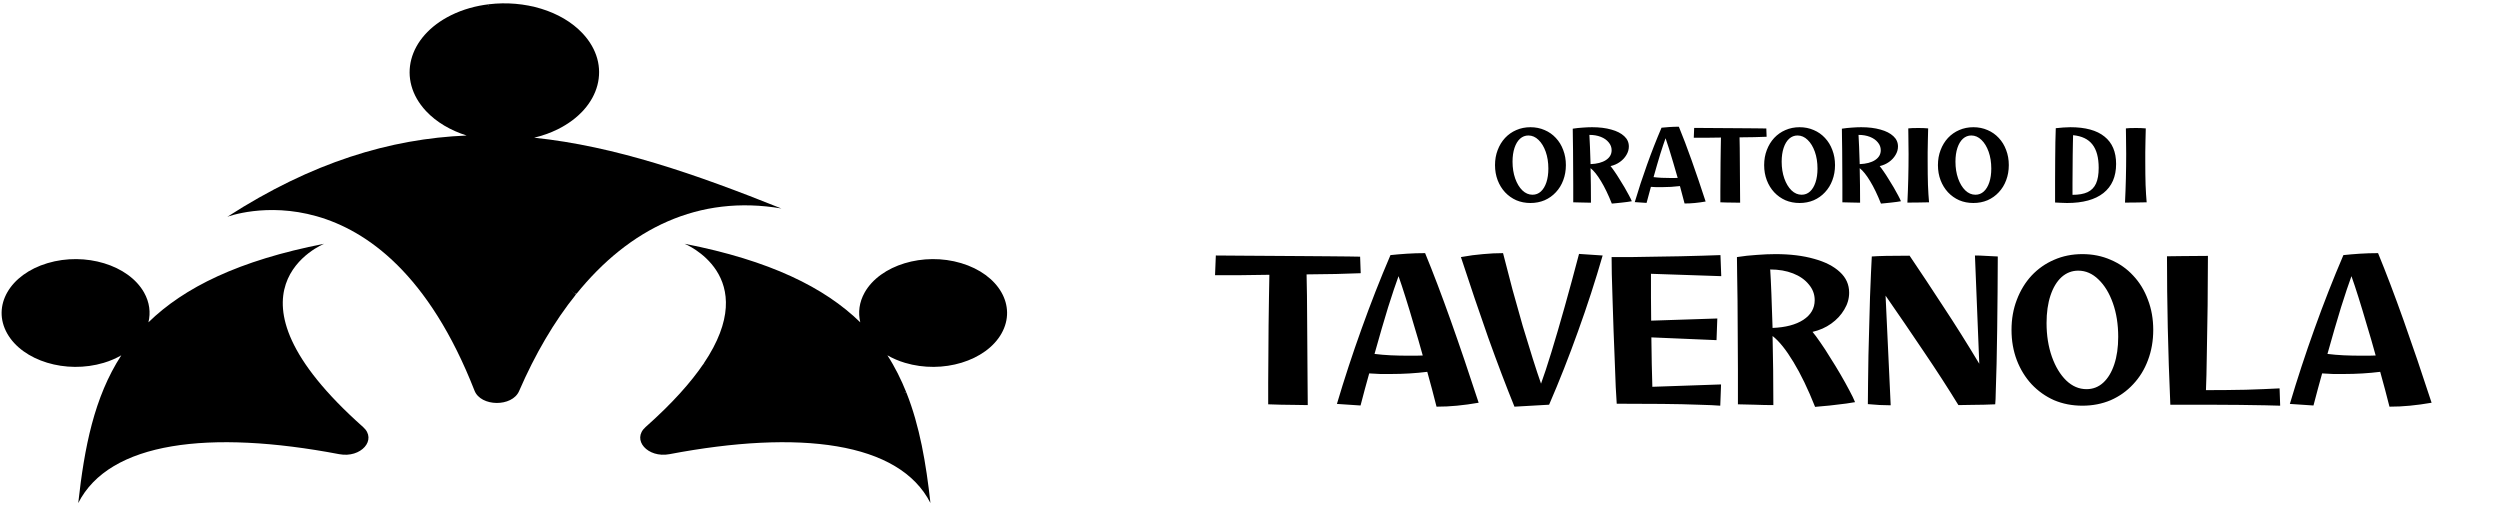 <svg width="1080" height="218" viewBox="0 0 1080 218" fill="none" xmlns="http://www.w3.org/2000/svg">
<path d="M564.951 175.004C563.534 175.004 561.776 174.975 559.678 174.919C557.637 174.919 555.54 174.89 553.385 174.834C551.288 174.777 549.445 174.72 547.858 174.664C547.858 172.112 547.858 168.994 547.858 165.309C547.914 161.567 547.943 157.57 547.943 153.318C548 149.01 548.028 144.729 548.028 140.477C548.085 136.168 548.141 132.143 548.198 128.401C548.255 124.603 548.311 121.371 548.368 118.707C544.116 118.763 539.977 118.82 535.952 118.877C531.927 118.877 528.242 118.877 524.897 118.877L525.237 110.373C528.865 110.373 532.777 110.401 536.973 110.458C541.168 110.458 545.448 110.486 549.814 110.543C554.179 110.543 558.403 110.571 562.485 110.628C566.623 110.628 570.422 110.656 573.88 110.713C577.339 110.713 580.258 110.741 582.64 110.798C585.077 110.798 586.721 110.826 587.572 110.883L587.827 118.026C584.709 118.14 581.137 118.253 577.112 118.367C573.087 118.423 568.863 118.48 564.441 118.537C564.497 121.088 564.554 124.149 564.611 127.721C564.668 131.293 564.696 135.176 564.696 139.372C564.753 143.51 564.781 147.706 564.781 151.958C564.838 156.21 564.866 160.32 564.866 164.289C564.923 168.257 564.951 171.829 564.951 175.004ZM600.85 161.567C599.376 161.567 597.845 161.567 596.258 161.567C594.727 161.511 593.14 161.426 591.496 161.312C590.248 165.734 589.001 170.355 587.754 175.174L577.549 174.494C580.724 163.778 584.267 152.978 588.179 142.093C592.091 131.151 596.258 120.521 600.68 110.203C602.778 109.976 605.102 109.777 607.654 109.607C610.261 109.437 612.926 109.352 615.647 109.352C619.106 117.743 622.791 127.438 626.703 138.436C630.615 149.435 634.64 161.284 638.779 173.983C635.49 174.55 632.372 174.975 629.424 175.259C626.533 175.542 623.585 175.684 620.58 175.684C619.389 170.922 618.057 165.904 616.583 160.632C611.537 161.256 606.293 161.567 600.85 161.567ZM604.167 119.302C602.976 122.534 601.474 127.012 599.66 132.738C597.902 138.465 595.946 145.183 593.792 152.893C596.06 153.177 598.384 153.375 600.765 153.488C603.203 153.602 605.811 153.659 608.589 153.659C609.609 153.659 610.63 153.659 611.65 153.659C612.728 153.602 613.72 153.573 614.627 153.573C613.38 149.038 612.104 144.644 610.8 140.392C609.553 136.083 608.362 132.143 607.228 128.571C606.094 124.943 605.074 121.853 604.167 119.302ZM654.246 175.684C650.674 166.897 646.904 156.975 642.936 145.92C639.024 134.808 635.083 123.186 631.115 111.053C634.573 110.429 637.748 110.004 640.639 109.777C643.588 109.494 646.479 109.352 649.314 109.352C650.618 114.455 651.978 119.699 653.396 125.085C654.87 130.471 656.344 135.715 657.818 140.817C659.348 145.92 660.794 150.625 662.155 154.934C663.515 159.243 664.706 162.843 665.727 165.734C666.974 162.333 668.476 157.769 670.234 152.043C671.991 146.317 673.89 139.825 675.931 132.568C677.972 125.312 680.042 117.686 682.139 109.692L692.344 110.373C689.226 121.201 685.683 132.115 681.714 143.113C677.802 154.055 673.635 164.629 669.213 174.834L654.246 175.684ZM743.154 175.259C741.169 175.089 737.995 174.947 733.629 174.834C729.32 174.664 724.133 174.55 718.067 174.494C712.057 174.437 705.509 174.409 698.422 174.409C698.309 172.821 698.167 170.412 697.997 167.18C697.884 163.892 697.742 160.15 697.572 155.955C697.402 151.759 697.232 147.394 697.061 142.858C696.891 138.323 696.75 133.957 696.636 129.762C696.523 125.51 696.41 121.74 696.296 118.452C696.239 115.163 696.211 112.697 696.211 111.053C698.706 111.053 701.569 111.053 704.8 111.053C708.088 110.996 711.518 110.94 715.09 110.883C718.662 110.826 722.205 110.77 725.72 110.713C729.235 110.599 732.495 110.514 735.5 110.458C738.561 110.344 741.141 110.259 743.239 110.203L743.579 119.302L713.219 118.281C713.219 121.626 713.219 125.028 713.219 128.486C713.219 131.888 713.248 135.233 713.304 138.521L741.878 137.586L741.538 146.94L713.389 145.75C713.446 149.775 713.503 153.602 713.559 157.23C713.616 160.859 713.701 164.147 713.815 167.095L743.494 166.075L743.154 175.259ZM784.12 175.769C781.058 168.059 777.94 161.596 774.765 156.38C771.59 151.107 768.585 147.366 765.751 145.154C765.864 149.917 765.949 154.849 766.006 159.952C766.062 165.054 766.091 170.071 766.091 175.004C763.54 175.004 760.847 174.947 758.012 174.834C755.234 174.777 752.824 174.72 750.783 174.664C750.783 169.845 750.783 164.827 750.783 159.611C750.783 154.396 750.755 149.265 750.698 144.219C750.698 139.117 750.67 134.354 750.613 129.932C750.557 125.51 750.5 121.655 750.443 118.367C750.443 115.078 750.415 112.64 750.358 111.053C753.25 110.599 756.113 110.288 758.947 110.118C761.839 109.891 764.532 109.777 767.026 109.777C773.376 109.777 778.932 110.458 783.694 111.818C788.457 113.122 792.17 115.022 794.835 117.516C797.499 119.954 798.832 122.93 798.832 126.445C798.832 128.997 798.123 131.434 796.706 133.759C795.345 136.083 793.474 138.096 791.093 139.797C788.712 141.498 786.019 142.688 783.014 143.369C783.921 144.446 785.055 145.977 786.416 147.961C787.776 149.888 789.194 152.071 790.668 154.509C792.198 156.89 793.672 159.3 795.09 161.737C796.507 164.175 797.783 166.471 798.917 168.626C800.051 170.723 800.873 172.424 801.383 173.728C800.476 173.898 799.228 174.097 797.641 174.323C796.11 174.55 794.466 174.749 792.709 174.919C791.008 175.146 789.364 175.316 787.776 175.429C786.246 175.599 785.027 175.712 784.12 175.769ZM764.73 116.411C764.9 118.962 765.07 122.449 765.24 126.871C765.411 131.293 765.581 136.225 765.751 141.668C771.363 141.441 775.786 140.279 779.017 138.181C782.305 136.027 783.949 133.192 783.949 129.677C783.949 127.126 783.099 124.858 781.398 122.874C779.754 120.833 777.486 119.245 774.595 118.111C771.704 116.978 768.415 116.411 764.73 116.411ZM806.914 174.579C806.914 172.027 806.942 168.938 806.999 165.309C807.056 161.624 807.112 157.684 807.169 153.488C807.282 149.236 807.396 144.956 807.509 140.647C807.622 136.282 807.736 132.143 807.849 128.231C808.019 124.263 808.161 120.776 808.274 117.771C808.388 114.71 808.501 112.385 808.615 110.798C810.089 110.684 812.158 110.599 814.823 110.543C817.544 110.486 820.917 110.458 824.943 110.458C829.591 117.318 834.439 124.631 839.485 132.398C844.587 140.109 849.774 148.358 855.047 157.145L853.176 110.373C854.65 110.373 856.238 110.429 857.938 110.543C859.696 110.599 861.397 110.684 863.041 110.798C863.041 115.56 863.013 120.663 862.956 126.105C862.899 131.491 862.842 136.849 862.786 142.178C862.729 147.507 862.644 152.468 862.531 157.06C862.417 161.596 862.304 165.423 862.19 168.541C862.134 171.659 862.049 173.7 861.935 174.664C860.745 174.72 859.129 174.777 857.088 174.834C855.104 174.89 853.091 174.919 851.05 174.919C849.009 174.975 847.337 175.004 846.033 175.004C841.554 167.69 836.565 159.98 831.065 151.873C825.623 143.765 820.124 135.715 814.568 127.721L816.779 175.089C813.604 175.089 810.315 174.919 806.914 174.579ZM899.589 175.259C895.166 175.259 891.084 174.465 887.343 172.878C883.658 171.234 880.426 168.938 877.648 165.989C874.927 163.041 872.801 159.583 871.27 155.614C869.739 151.589 868.974 147.224 868.974 142.518C868.974 137.813 869.739 133.475 871.27 129.507C872.801 125.482 874.927 121.995 877.648 119.047C880.426 116.099 883.658 113.831 887.343 112.244C891.084 110.599 895.166 109.777 899.589 109.777C904.011 109.777 908.093 110.599 911.834 112.244C915.576 113.831 918.808 116.099 921.529 119.047C924.307 121.995 926.433 125.482 927.907 129.507C929.438 133.475 930.203 137.813 930.203 142.518C930.203 147.224 929.438 151.589 927.907 155.614C926.433 159.583 924.307 163.041 921.529 165.989C918.808 168.938 915.576 171.234 911.834 172.878C908.093 174.465 904.011 175.259 899.589 175.259ZM901.374 168.116C904.152 168.116 906.562 167.18 908.603 165.309C910.644 163.438 912.231 160.802 913.365 157.4C914.499 153.999 915.066 150.03 915.066 145.495C915.066 140.109 914.301 135.261 912.77 130.953C911.239 126.644 909.17 123.242 906.562 120.748C903.954 118.196 901.034 116.921 897.803 116.921C895.081 116.921 892.672 117.856 890.574 119.727C888.533 121.598 886.946 124.234 885.812 127.636C884.678 131.038 884.111 135.006 884.111 139.542C884.111 144.871 884.876 149.718 886.407 154.084C887.938 158.392 890.007 161.822 892.615 164.374C895.223 166.868 898.143 168.116 901.374 168.116ZM985.035 175.259C983.731 175.202 981.576 175.146 978.572 175.089C975.567 175.032 971.91 174.975 967.601 174.919C963.349 174.919 958.644 174.89 953.485 174.834C948.382 174.834 943.081 174.834 937.582 174.834C937.072 163.155 936.703 152.043 936.476 141.498C936.25 130.953 936.136 120.691 936.136 110.713C937.44 110.656 939.708 110.628 942.94 110.628C946.171 110.571 949.799 110.543 953.825 110.543C953.825 114.681 953.796 119.245 953.74 124.234C953.74 129.223 953.683 134.326 953.57 139.542C953.513 144.758 953.428 149.86 953.315 154.849C953.258 159.781 953.144 164.345 952.974 168.541C958.871 168.541 964.597 168.484 970.153 168.371C975.709 168.201 980.584 168.002 984.78 167.775L985.035 175.259ZM1012.52 161.567C1011.04 161.567 1009.51 161.567 1007.93 161.567C1006.4 161.511 1004.81 161.426 1003.16 161.312C1001.92 165.734 1000.67 170.355 999.422 175.174L989.217 174.494C992.392 163.778 995.935 152.978 999.847 142.093C1003.76 131.151 1007.93 120.521 1012.35 110.203C1014.45 109.976 1016.77 109.777 1019.32 109.607C1021.93 109.437 1024.59 109.352 1027.32 109.352C1030.77 117.743 1034.46 127.438 1038.37 138.436C1042.28 149.435 1046.31 161.284 1050.45 173.983C1047.16 174.55 1044.04 174.975 1041.09 175.259C1038.2 175.542 1035.25 175.684 1032.25 175.684C1031.06 170.922 1029.72 165.904 1028.25 160.632C1023.21 161.256 1017.96 161.567 1012.52 161.567ZM1015.83 119.302C1014.64 122.534 1013.14 127.012 1011.33 132.738C1009.57 138.465 1007.61 145.183 1005.46 152.893C1007.73 153.177 1010.05 153.375 1012.43 153.488C1014.87 153.602 1017.48 153.659 1020.26 153.659C1021.28 153.659 1022.3 153.659 1023.32 153.659C1024.4 153.602 1025.39 153.573 1026.29 153.573C1025.05 149.038 1023.77 144.644 1022.47 140.392C1021.22 136.083 1020.03 132.143 1018.9 128.571C1017.76 124.943 1016.74 121.853 1015.83 119.302Z" fill="black"/>
<path d="M661.153 87.696C658.942 87.696 656.901 87.299 655.03 86.505C653.188 85.683 651.572 84.535 650.183 83.061C648.822 81.587 647.759 79.858 646.994 77.874C646.229 75.861 645.846 73.678 645.846 71.326C645.846 68.973 646.229 66.804 646.994 64.82C647.759 62.807 648.822 61.064 650.183 59.59C651.572 58.116 653.188 56.982 655.03 56.188C656.901 55.366 658.942 54.955 661.153 54.955C663.364 54.955 665.405 55.366 667.276 56.188C669.147 56.982 670.763 58.116 672.124 59.59C673.513 61.064 674.576 62.807 675.313 64.82C676.078 66.804 676.461 68.973 676.461 71.326C676.461 73.678 676.078 75.861 675.313 77.874C674.576 79.858 673.513 81.587 672.124 83.061C670.763 84.535 669.147 85.683 667.276 86.505C665.405 87.299 663.364 87.696 661.153 87.696ZM662.046 84.124C663.435 84.124 664.64 83.657 665.66 82.721C666.681 81.786 667.475 80.468 668.042 78.767C668.609 77.066 668.892 75.082 668.892 72.814C668.892 70.121 668.509 67.697 667.744 65.543C666.979 63.389 665.944 61.688 664.64 60.44C663.336 59.165 661.876 58.527 660.26 58.527C658.9 58.527 657.695 58.995 656.646 59.93C655.626 60.866 654.832 62.184 654.265 63.885C653.698 65.585 653.415 67.57 653.415 69.837C653.415 72.502 653.797 74.926 654.563 77.108C655.328 79.263 656.363 80.978 657.667 82.253C658.971 83.501 660.43 84.124 662.046 84.124ZM696.308 87.951C694.777 84.096 693.218 80.864 691.63 78.257C690.043 75.62 688.541 73.749 687.123 72.644C687.18 75.025 687.223 77.491 687.251 80.042C687.279 82.594 687.293 85.102 687.293 87.568C686.018 87.568 684.671 87.54 683.254 87.483C681.865 87.455 680.66 87.427 679.64 87.398C679.64 84.989 679.64 82.48 679.64 79.872C679.64 77.264 679.626 74.699 679.597 72.176C679.597 69.625 679.583 67.244 679.555 65.033C679.526 62.822 679.498 60.894 679.47 59.25C679.47 57.606 679.455 56.387 679.427 55.593C680.873 55.366 682.304 55.21 683.722 55.125C685.167 55.012 686.514 54.955 687.761 54.955C690.936 54.955 693.714 55.295 696.095 55.976C698.476 56.628 700.333 57.577 701.665 58.825C702.998 60.044 703.664 61.532 703.664 63.289C703.664 64.565 703.309 65.784 702.601 66.946C701.92 68.108 700.985 69.115 699.794 69.965C698.604 70.815 697.257 71.411 695.755 71.751C696.209 72.289 696.775 73.055 697.456 74.047C698.136 75.011 698.845 76.102 699.582 77.321C700.347 78.512 701.084 79.716 701.793 80.935C702.502 82.154 703.139 83.302 703.706 84.379C704.273 85.428 704.684 86.279 704.939 86.931C704.486 87.016 703.862 87.115 703.068 87.228C702.303 87.342 701.481 87.441 700.602 87.526C699.752 87.639 698.93 87.724 698.136 87.781C697.371 87.866 696.761 87.923 696.308 87.951ZM686.613 58.272C686.698 59.547 686.783 61.291 686.868 63.502C686.953 65.713 687.038 68.179 687.123 70.9C689.93 70.787 692.141 70.206 693.756 69.157C695.401 68.08 696.223 66.662 696.223 64.905C696.223 63.629 695.797 62.495 694.947 61.503C694.125 60.483 692.991 59.689 691.545 59.122C690.1 58.555 688.456 58.272 686.613 58.272ZM717.867 80.85C717.13 80.85 716.365 80.85 715.571 80.85C714.806 80.822 714.012 80.779 713.19 80.723C712.566 82.934 711.943 85.244 711.319 87.653L706.217 87.313C707.804 81.956 709.576 76.556 711.532 71.113C713.488 65.642 715.571 60.327 717.782 55.168C718.831 55.054 719.993 54.955 721.269 54.87C722.573 54.785 723.905 54.743 725.266 54.743C726.995 58.938 728.838 63.785 730.794 69.285C732.749 74.784 734.762 80.709 736.831 87.058C735.187 87.342 733.628 87.554 732.154 87.696C730.708 87.838 729.234 87.909 727.732 87.909C727.137 85.528 726.471 83.019 725.734 80.382C723.211 80.694 720.589 80.85 717.867 80.85ZM719.526 59.718C718.93 61.333 718.179 63.573 717.272 66.436C716.393 69.299 715.415 72.658 714.338 76.513C715.472 76.655 716.634 76.754 717.825 76.811C719.044 76.868 720.348 76.896 721.737 76.896C722.247 76.896 722.757 76.896 723.267 76.896C723.806 76.868 724.302 76.853 724.756 76.853C724.132 74.585 723.494 72.389 722.842 70.263C722.219 68.108 721.623 66.138 721.056 64.352C720.489 62.538 719.979 60.993 719.526 59.718ZM751.739 87.568C751.031 87.568 750.152 87.554 749.103 87.526C748.083 87.526 747.034 87.512 745.957 87.483C744.908 87.455 743.987 87.427 743.193 87.398C743.193 86.123 743.193 84.564 743.193 82.721C743.221 80.85 743.235 78.852 743.235 76.726C743.264 74.571 743.278 72.431 743.278 70.305C743.306 68.151 743.335 66.138 743.363 64.267C743.391 62.368 743.42 60.752 743.448 59.42C741.322 59.448 739.253 59.477 737.24 59.505C735.227 59.505 733.385 59.505 731.712 59.505L731.882 55.253C733.697 55.253 735.653 55.267 737.75 55.295C739.848 55.295 741.988 55.31 744.171 55.338C746.354 55.338 748.465 55.352 750.506 55.38C752.576 55.38 754.475 55.395 756.204 55.423C757.933 55.423 759.393 55.437 760.584 55.465C761.803 55.465 762.625 55.48 763.05 55.508L763.178 59.08C761.618 59.136 759.833 59.193 757.82 59.25C755.807 59.278 753.695 59.306 751.484 59.335C751.513 60.61 751.541 62.141 751.569 63.927C751.598 65.713 751.612 67.655 751.612 69.752C751.64 71.822 751.654 73.919 751.654 76.045C751.683 78.171 751.697 80.227 751.697 82.211C751.725 84.195 751.739 85.981 751.739 87.568ZM777.42 87.696C775.209 87.696 773.168 87.299 771.297 86.505C769.455 85.683 767.839 84.535 766.45 83.061C765.089 81.587 764.026 79.858 763.261 77.874C762.496 75.861 762.113 73.678 762.113 71.326C762.113 68.973 762.496 66.804 763.261 64.82C764.026 62.807 765.089 61.064 766.45 59.59C767.839 58.116 769.455 56.982 771.297 56.188C773.168 55.366 775.209 54.955 777.42 54.955C779.631 54.955 781.672 55.366 783.543 56.188C785.414 56.982 787.03 58.116 788.39 59.59C789.779 61.064 790.843 62.807 791.58 64.82C792.345 66.804 792.728 68.973 792.728 71.326C792.728 73.678 792.345 75.861 791.58 77.874C790.843 79.858 789.779 81.587 788.39 83.061C787.03 84.535 785.414 85.683 783.543 86.505C781.672 87.299 779.631 87.696 777.42 87.696ZM778.313 84.124C779.702 84.124 780.907 83.657 781.927 82.721C782.948 81.786 783.742 80.468 784.309 78.767C784.875 77.066 785.159 75.082 785.159 72.814C785.159 70.121 784.776 67.697 784.011 65.543C783.246 63.389 782.211 61.688 780.907 60.44C779.603 59.165 778.143 58.527 776.527 58.527C775.167 58.527 773.962 58.995 772.913 59.93C771.893 60.866 771.099 62.184 770.532 63.885C769.965 65.585 769.681 67.57 769.681 69.837C769.681 72.502 770.064 74.926 770.83 77.108C771.595 79.263 772.63 80.978 773.934 82.253C775.237 83.501 776.697 84.124 778.313 84.124ZM812.575 87.951C811.044 84.096 809.485 80.864 807.897 78.257C806.31 75.62 804.808 73.749 803.39 72.644C803.447 75.025 803.489 77.491 803.518 80.042C803.546 82.594 803.56 85.102 803.56 87.568C802.285 87.568 800.938 87.54 799.521 87.483C798.132 87.455 796.927 87.427 795.907 87.398C795.907 84.989 795.907 82.48 795.907 79.872C795.907 77.264 795.892 74.699 795.864 72.176C795.864 69.625 795.85 67.244 795.822 65.033C795.793 62.822 795.765 60.894 795.737 59.25C795.737 57.606 795.722 56.387 795.694 55.593C797.14 55.366 798.571 55.21 799.989 55.125C801.434 55.012 802.781 54.955 804.028 54.955C807.203 54.955 809.981 55.295 812.362 55.976C814.743 56.628 816.6 57.577 817.932 58.825C819.265 60.044 819.931 61.532 819.931 63.289C819.931 64.565 819.576 65.784 818.868 66.946C818.187 68.108 817.252 69.115 816.061 69.965C814.871 70.815 813.524 71.411 812.022 71.751C812.475 72.289 813.042 73.055 813.723 74.047C814.403 75.011 815.112 76.102 815.849 77.321C816.614 78.512 817.351 79.716 818.06 80.935C818.768 82.154 819.406 83.302 819.973 84.379C820.54 85.428 820.951 86.279 821.206 86.931C820.753 87.016 820.129 87.115 819.335 87.228C818.57 87.342 817.748 87.441 816.869 87.526C816.019 87.639 815.197 87.724 814.403 87.781C813.638 87.866 813.028 87.923 812.575 87.951ZM802.88 58.272C802.965 59.547 803.05 61.291 803.135 63.502C803.22 65.713 803.305 68.179 803.39 70.9C806.197 70.787 808.408 70.206 810.023 69.157C811.668 68.08 812.49 66.662 812.49 64.905C812.49 63.629 812.064 62.495 811.214 61.503C810.392 60.483 809.258 59.689 807.812 59.122C806.367 58.555 804.723 58.272 802.88 58.272ZM823.992 87.526C824.332 80.638 824.502 73.636 824.502 66.521C824.502 65.33 824.488 64.026 824.459 62.609C824.459 61.163 824.445 59.803 824.417 58.527C824.417 57.251 824.403 56.231 824.374 55.465C824.715 55.409 825.282 55.366 826.075 55.338C826.897 55.31 827.79 55.295 828.754 55.295C829.519 55.295 830.271 55.31 831.008 55.338C831.773 55.366 832.425 55.409 832.964 55.465C832.907 57.223 832.864 58.98 832.836 60.738C832.808 62.495 832.779 64.168 832.751 65.755C832.751 67.314 832.751 68.675 832.751 69.837C832.751 73.693 832.793 77.037 832.879 79.872C832.992 82.707 833.148 85.216 833.346 87.398C831.816 87.455 830.256 87.483 828.669 87.483C827.11 87.512 825.551 87.526 823.992 87.526ZM852.495 87.696C850.284 87.696 848.243 87.299 846.372 86.505C844.53 85.683 842.914 84.535 841.525 83.061C840.164 81.587 839.101 79.858 838.336 77.874C837.571 75.861 837.188 73.678 837.188 71.326C837.188 68.973 837.571 66.804 838.336 64.82C839.101 62.807 840.164 61.064 841.525 59.59C842.914 58.116 844.53 56.982 846.372 56.188C848.243 55.366 850.284 54.955 852.495 54.955C854.706 54.955 856.747 55.366 858.618 56.188C860.489 56.982 862.105 58.116 863.466 59.59C864.855 61.064 865.918 62.807 866.655 64.82C867.42 66.804 867.803 68.973 867.803 71.326C867.803 73.678 867.42 75.861 866.655 77.874C865.918 79.858 864.855 81.587 863.466 83.061C862.105 84.535 860.489 85.683 858.618 86.505C856.747 87.299 854.706 87.696 852.495 87.696ZM853.388 84.124C854.777 84.124 855.982 83.657 857.003 82.721C858.023 81.786 858.817 80.468 859.384 78.767C859.951 77.066 860.234 75.082 860.234 72.814C860.234 70.121 859.851 67.697 859.086 65.543C858.321 63.389 857.286 61.688 855.982 60.44C854.678 59.165 853.218 58.527 851.603 58.527C850.242 58.527 849.037 58.995 847.988 59.93C846.968 60.866 846.174 62.184 845.607 63.885C845.04 65.585 844.757 67.57 844.757 69.837C844.757 72.502 845.139 74.926 845.905 77.108C846.67 79.263 847.705 80.978 849.009 82.253C850.313 83.501 851.773 84.124 853.388 84.124ZM892.982 87.696C892.16 87.696 891.295 87.668 890.388 87.611C889.509 87.583 888.644 87.54 887.794 87.483C887.794 84.394 887.794 81.29 887.794 78.171C887.822 75.053 887.837 72.063 887.837 69.2C887.865 66.337 887.893 63.729 887.922 61.376C887.978 58.995 888.035 56.996 888.092 55.38C889.197 55.239 890.274 55.139 891.323 55.083C892.372 54.998 893.393 54.955 894.385 54.955C900.905 54.955 905.823 56.302 909.139 58.995C912.484 61.659 914.157 65.6 914.157 70.815C914.157 76.315 912.328 80.51 908.672 83.401C905.043 86.264 899.813 87.696 892.982 87.696ZM895.32 84.167C898.013 84.167 900.182 83.784 901.826 83.019C903.498 82.225 904.717 80.978 905.483 79.277C906.248 77.576 906.631 75.323 906.631 72.516C906.631 68.066 905.724 64.692 903.909 62.396C902.123 60.1 899.345 58.768 895.575 58.399C895.547 59.165 895.519 60.327 895.49 61.886C895.462 63.417 895.434 65.174 895.405 67.159C895.405 69.115 895.391 71.141 895.363 73.239C895.363 75.337 895.349 77.349 895.32 79.277C895.32 81.176 895.32 82.806 895.32 84.167ZM918.002 87.526C918.342 80.638 918.512 73.636 918.512 66.521C918.512 65.33 918.498 64.026 918.47 62.609C918.47 61.163 918.455 59.803 918.427 58.527C918.427 57.251 918.413 56.231 918.385 55.465C918.725 55.409 919.292 55.366 920.085 55.338C920.907 55.31 921.8 55.295 922.764 55.295C923.53 55.295 924.281 55.31 925.018 55.338C925.783 55.366 926.435 55.409 926.974 55.465C926.917 57.223 926.874 58.98 926.846 60.738C926.818 62.495 926.789 64.168 926.761 65.755C926.761 67.314 926.761 68.675 926.761 69.837C926.761 73.693 926.804 77.037 926.889 79.872C927.002 82.707 927.158 85.216 927.356 87.398C925.826 87.455 924.267 87.483 922.679 87.483C921.12 87.512 919.561 87.526 918.002 87.526Z" fill="black"/>
<mask id="mask0_14_254" style="mask-type:luminance" maskUnits="userSpaceOnUse" x="197" y="0" width="144" height="128">
<path d="M197.726 0H340.529V127.378H197.726V0Z" fill="white"/>
</mask>
<g mask="url(#mask0_14_254)">
<path d="M337.554 90.064C300.537 75.22 265.766 63.137 230.766 59.491C234.271 58.637 237.689 57.459 240.907 55.866C259.587 46.605 264.436 28.073 251.721 14.459C242.481 4.563 226.49 0.021 211.271 1.833C196.353 25.928 197.769 48.397 205.049 70.606C211.886 91.481 224.874 111.034 248.874 127.138C271.831 98.627 301.924 83.981 337.554 90.064Z" fill="black"/>
</g>
<mask id="mask1_14_254" style="mask-type:luminance" maskUnits="userSpaceOnUse" x="95" y="0" width="154" height="176">
<path d="M95.201 0H248.989V175.379H95.201V0Z" fill="white"/>
</mask>
<g mask="url(#mask1_14_254)">
<path d="M211.271 1.833C205.564 2.51 199.957 4.052 194.866 6.573C176.171 15.834 171.337 34.376 184.038 47.98C188.572 52.824 194.723 56.366 201.588 58.543C168.605 59.918 134.821 70.053 98.205 93.658C98.205 93.658 165.53 67.991 204.992 168.764C207.724 175.743 221.241 175.889 224.244 168.951C231.167 152.982 239.406 138.888 248.874 127.138C207.367 93.627 192.262 45.907 211.271 1.833Z" fill="black"/>
</g>
<path d="M390.961 156.743C407.281 161.628 425.961 155.941 432.655 144.055C439.363 132.159 431.568 118.565 415.234 113.679C398.914 108.804 380.234 114.481 373.526 126.367C371.152 130.607 370.637 135.044 371.638 139.242C356.205 124.19 332.605 112.513 295.731 105.304C295.731 105.304 329.701 118.982 303.97 157.076C316.814 165.118 329.973 169.066 343.747 171.17C359.351 173.545 372.439 172.816 391.562 169.597C389.317 163.983 386.656 158.587 383.352 153.493C385.626 154.795 388.158 155.909 390.961 156.743Z" fill="black"/>
<mask id="mask2_14_254" style="mask-type:luminance" maskUnits="userSpaceOnUse" x="274" y="156" width="129" height="63">
<path d="M274.62 156.711H402.776V218.004H274.62V156.711Z" fill="white"/>
</mask>
<g mask="url(#mask2_14_254)">
<path d="M303.97 157.076C298.549 165.097 290.482 174.202 278.882 184.493C272.717 189.973 279.812 197.983 289.209 196.202C345.234 185.556 388.515 190.785 401.96 217.327C400.044 200.077 397.312 184.035 391.562 169.597C362.255 170.92 332.161 166.941 303.97 157.076Z" fill="black"/>
</g>
<mask id="mask3_14_254" style="mask-type:luminance" maskUnits="userSpaceOnUse" x="0" y="103" width="162" height="116">
<path d="M0 103.377H161.11V218.005H0V103.377Z" fill="white"/>
</mask>
<g mask="url(#mask3_14_254)">
<path d="M140.042 105.304C103.154 112.513 79.554 124.19 64.121 139.243C65.136 135.045 64.621 130.607 62.233 126.367C55.525 114.482 36.859 108.805 20.525 113.68C4.205 118.565 -3.604 132.159 3.104 144.055C9.812 155.941 28.477 161.629 44.812 156.743C47.615 155.91 50.147 154.795 52.407 153.493C40.606 171.67 36.459 193.369 33.798 217.328C47.243 190.785 90.524 185.556 146.55 196.202C155.961 197.994 163.041 189.962 156.862 184.483C90.238 125.347 140.042 105.304 140.042 105.304Z" fill="black"/>
</g>
</svg>
